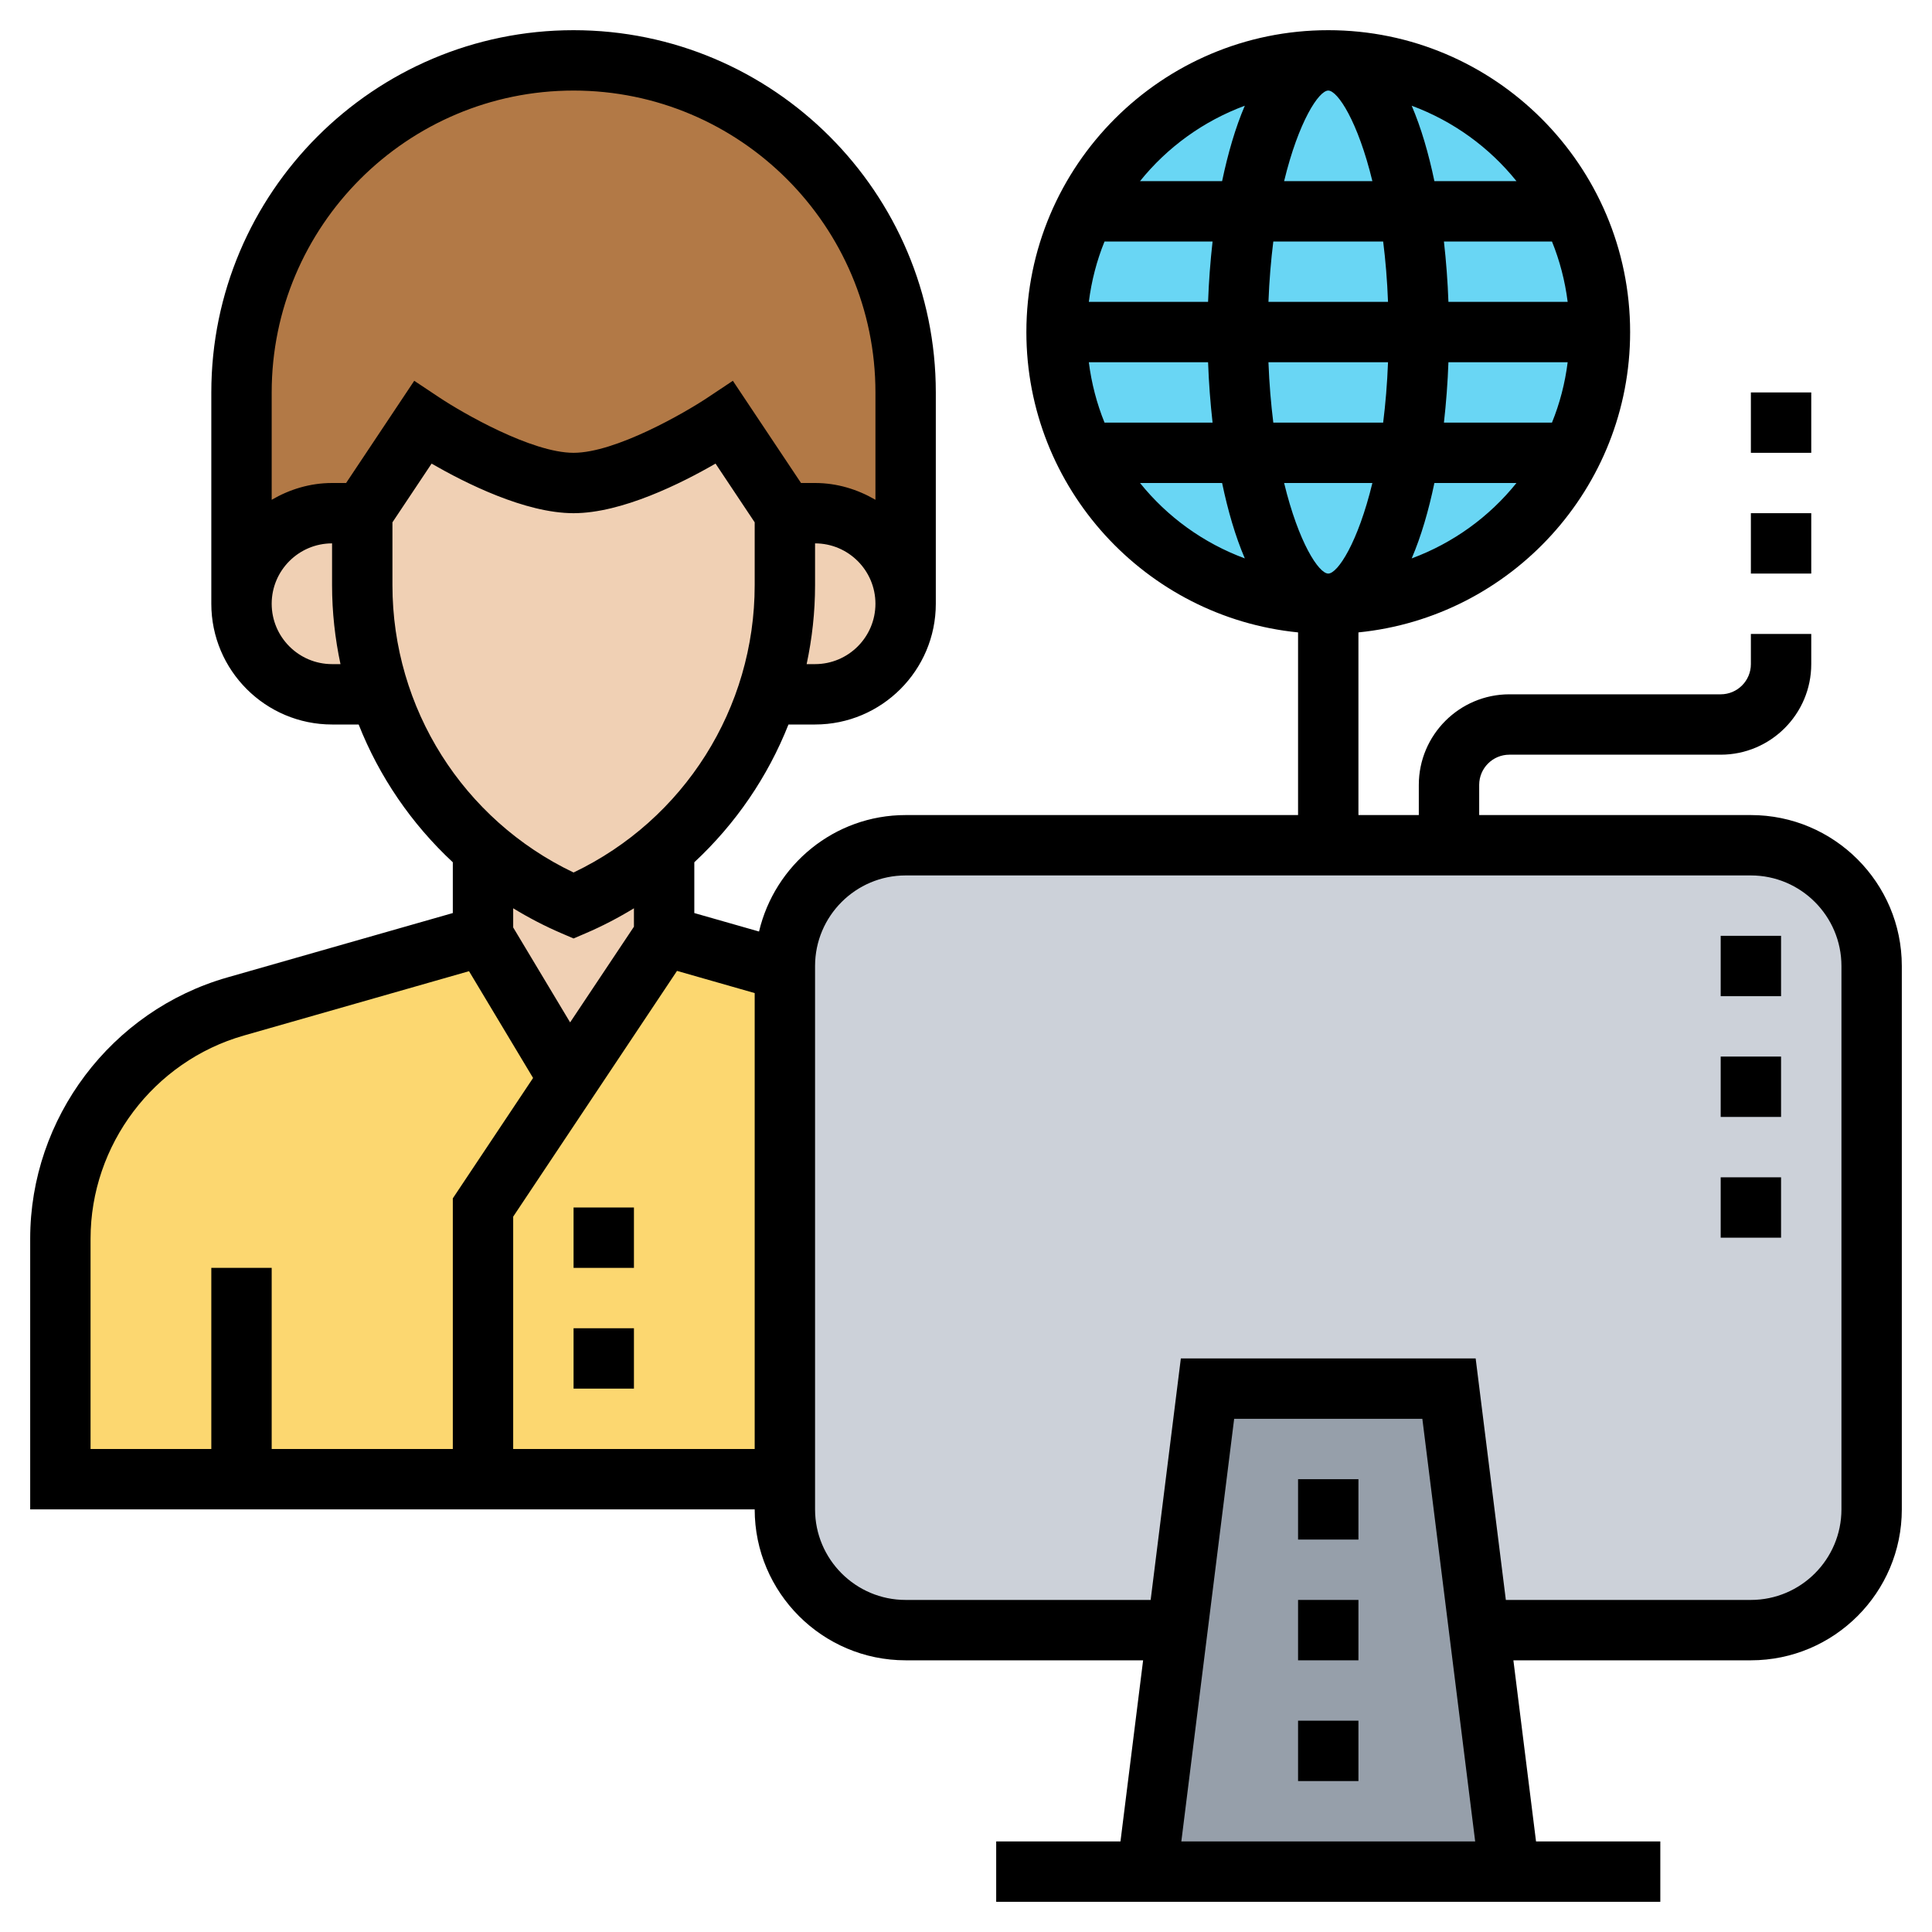 <svg id="Layer_5" enable-background="new 0 0 64 64" height="512" viewBox="0 0 64 64" width="512" xmlns="http://www.w3.org/2000/svg"><g><g><path d="m8 49h-6v-7.97c0-3.57 2.37-6.71 5.8-7.69l8.2-2.34 2.84 4.74-2.84 4.26v9z" fill="#fcd770"/><path d="m26 49h-10v-9l2.84-4.26 3.16-4.74 4 1.14z" fill="#fcd770"/><circle cx="44" cy="11" fill="#69d6f4" r="9"/><path d="m11 17c-.83 0-1.58.34-2.12.88s-.88 1.29-.88 2.12v-7c0-6.08 4.92-11 11-11 3.04 0 5.79 1.23 7.78 3.22s3.22 4.74 3.22 7.78v7c0-1.66-1.34-3-3-3h-1l-2-3s-3 2-5 2-5-2-5-2l-2 3z" fill="#b27946"/><g fill="#f0d0b4"><path d="m22 28.13v2.87l-3.16 4.74-2.84-4.74v-2.87l3 1.87c1.11-.48 2.12-1.11 3-1.87z"/><path d="m12 17v2.38c0 1.25.2 2.47.59 3.62h-1.59c-1.66 0-3-1.34-3-3 0-.83.34-1.58.88-2.12s1.29-.88 2.12-.88z"/><path d="m27 17c1.66 0 3 1.34 3 3 0 .83-.34 1.58-.88 2.12s-1.29.88-2.12.88h-1.59c.39-1.15.59-2.37.59-3.62v-2.38z"/><path d="m25.41 23c-.65 1.98-1.83 3.76-3.41 5.13-.88.76-1.89 1.39-3 1.87l-3-1.87-2.09-2.39c-.56-.85-1.01-1.77-1.32-2.74-.39-1.15-.59-2.37-.59-3.62v-2.38l2-3s3 2 5 2 5-2 5-2l2 3v2.38c0 1.25-.2 2.47-.59 3.62z"/></g><path d="m58 28c2.21 0 4 1.79 4 4v18c0 2.21-1.79 4-4 4h-9l-1-8h-8l-1 8h-9c-2.21 0-4-1.79-4-4v-1-16.86-.14c0-2.21 1.79-4 4-4h14 4z" fill="#ccd1d9"/><path d="m40 46h8l1 8 1 8h-12l1-8z" fill="#969faa"/></g><g><path d="m58 27h-9v-1c0-.552.448-1 1-1h7c1.654 0 3-1.346 3-3v-1h-2v1c0 .552-.448 1-1 1h-7c-1.654 0-3 1.346-3 3v1h-2v-6.051c5.046-.504 9-4.773 9-9.949 0-5.514-4.486-10-10-10s-10 4.486-10 10c0 5.176 3.954 9.446 9 9.949v6.051h-13c-2.362 0-4.336 1.652-4.856 3.858l-2.144-.612v-1.682c1.367-1.272 2.434-2.831 3.119-4.564h.881c2.206 0 4-1.794 4-4v-7c0-6.617-5.383-12-12-12s-12 5.383-12 12v7c0 2.206 1.794 4 4 4h.881c.685 1.734 1.752 3.292 3.119 4.564v1.682l-7.473 2.134c-3.843 1.099-6.527 4.657-6.527 8.654v8.966h24c0 2.757 2.243 5 5 5h7.867l-.75 6h-4.117v2h22v-2h-4.117l-.75-6h7.867c2.757 0 5-2.243 5-5v-18c0-2.757-2.243-5-5-5zm-15.462-11h2.924c-.479 1.977-1.149 3-1.462 3s-.983-1.023-1.462-3zm1.462-13c.312 0 .983 1.023 1.462 3h-2.924c.479-1.977 1.15-3 1.462-3zm1.819 5c.077.614.134 1.277.161 2h-3.961c.027-.723.085-1.386.161-2zm6.112 4c-.088.698-.263 1.369-.52 2h-3.579c.074-.657.125-1.327.149-2zm0-2h-3.95c-.024-.673-.075-1.343-.149-2h3.579c.256.631.432 1.302.52 2zm-11.912 0h-3.95c.088-.698.263-1.369.52-2h3.579c-.074.657-.125 1.327-.149 2zm-3.95 2h3.95c.024.673.075 1.343.149 2h-3.579c-.256-.631-.432-1.302-.52-2zm5.95 0h3.961c-.027.723-.085 1.386-.161 2h-3.639c-.076-.614-.134-1.277-.161-2zm4.745 6.498c.312-.727.56-1.579.752-2.498h2.719c-.901 1.121-2.098 1.99-3.471 2.498zm3.471-12.498h-2.719c-.192-.919-.44-1.771-.752-2.498 1.373.508 2.57 1.377 3.471 2.498zm-8.999-2.498c-.312.727-.559 1.579-.752 2.498h-2.719c.901-1.121 2.098-1.99 3.471-2.498zm-3.471 12.498h2.719c.192.919.44 1.771.752 2.498-1.373-.508-2.57-1.377-3.471-2.498zm-10.765 6h-.279c.181-.849.279-1.724.279-2.616v-1.384c1.103 0 2 .897 2 2s-.897 2-2 2zm-8-19c5.514 0 10 4.486 10 10v3.556c-.591-.344-1.268-.556-2-.556h-.465l-2.258-3.386-.832.554c-.765.51-3.058 1.832-4.445 1.832s-3.68-1.322-4.445-1.832l-.833-.554-2.257 3.386h-.465c-.732 0-1.409.212-2 .556v-3.556c0-5.514 4.486-10 10-10zm-8 19c-1.103 0-2-.897-2-2s.897-2 2-2v1.384c0 .892.098 1.767.279 2.616zm2-2.616v-2.081l1.297-1.945c1.121.647 3.102 1.642 4.703 1.642s3.582-.995 4.703-1.643l1.297 1.946v2.081c0 4.081-2.341 7.771-6 9.519-3.659-1.748-6-5.438-6-9.519zm5.606 11.535.394.169.394-.169c.561-.24 1.096-.52 1.606-.831v.61l-2.114 3.17-1.886-3.145v-.635c.51.311 1.046.591 1.606.831zm-15.606 10.115c0-3.108 2.088-5.877 5.076-6.73l7.461-2.132 2.122 3.537-2.659 3.988v8.303h-6v-6h-2v6h-4zm14 6.966v-7.697l5.427-8.141 2.573.735v15.103zm22.133 13 1.75-14h6.234l1.75 14zm21.867-11c0 1.654-1.346 3-3 3h-8.117l-1-8h-9.766l-1 8h-8.117c-1.654 0-3-1.346-3-3v-18c0-1.654 1.346-3 3-3h28c1.654 0 3 1.346 3 3z"/><path d="m19 40h2v2h-2z"/><path d="m19 44h2v2h-2z"/><path d="m58 17h2v2h-2z"/><path d="m58 13h2v2h-2z"/><path d="m57 35h2v2h-2z"/><path d="m57 31h2v2h-2z"/><path d="m57 39h2v2h-2z"/><path d="m43 57h2v2h-2z"/><path d="m43 49h2v2h-2z"/><path d="m43 53h2v2h-2z"/></g></g></svg>